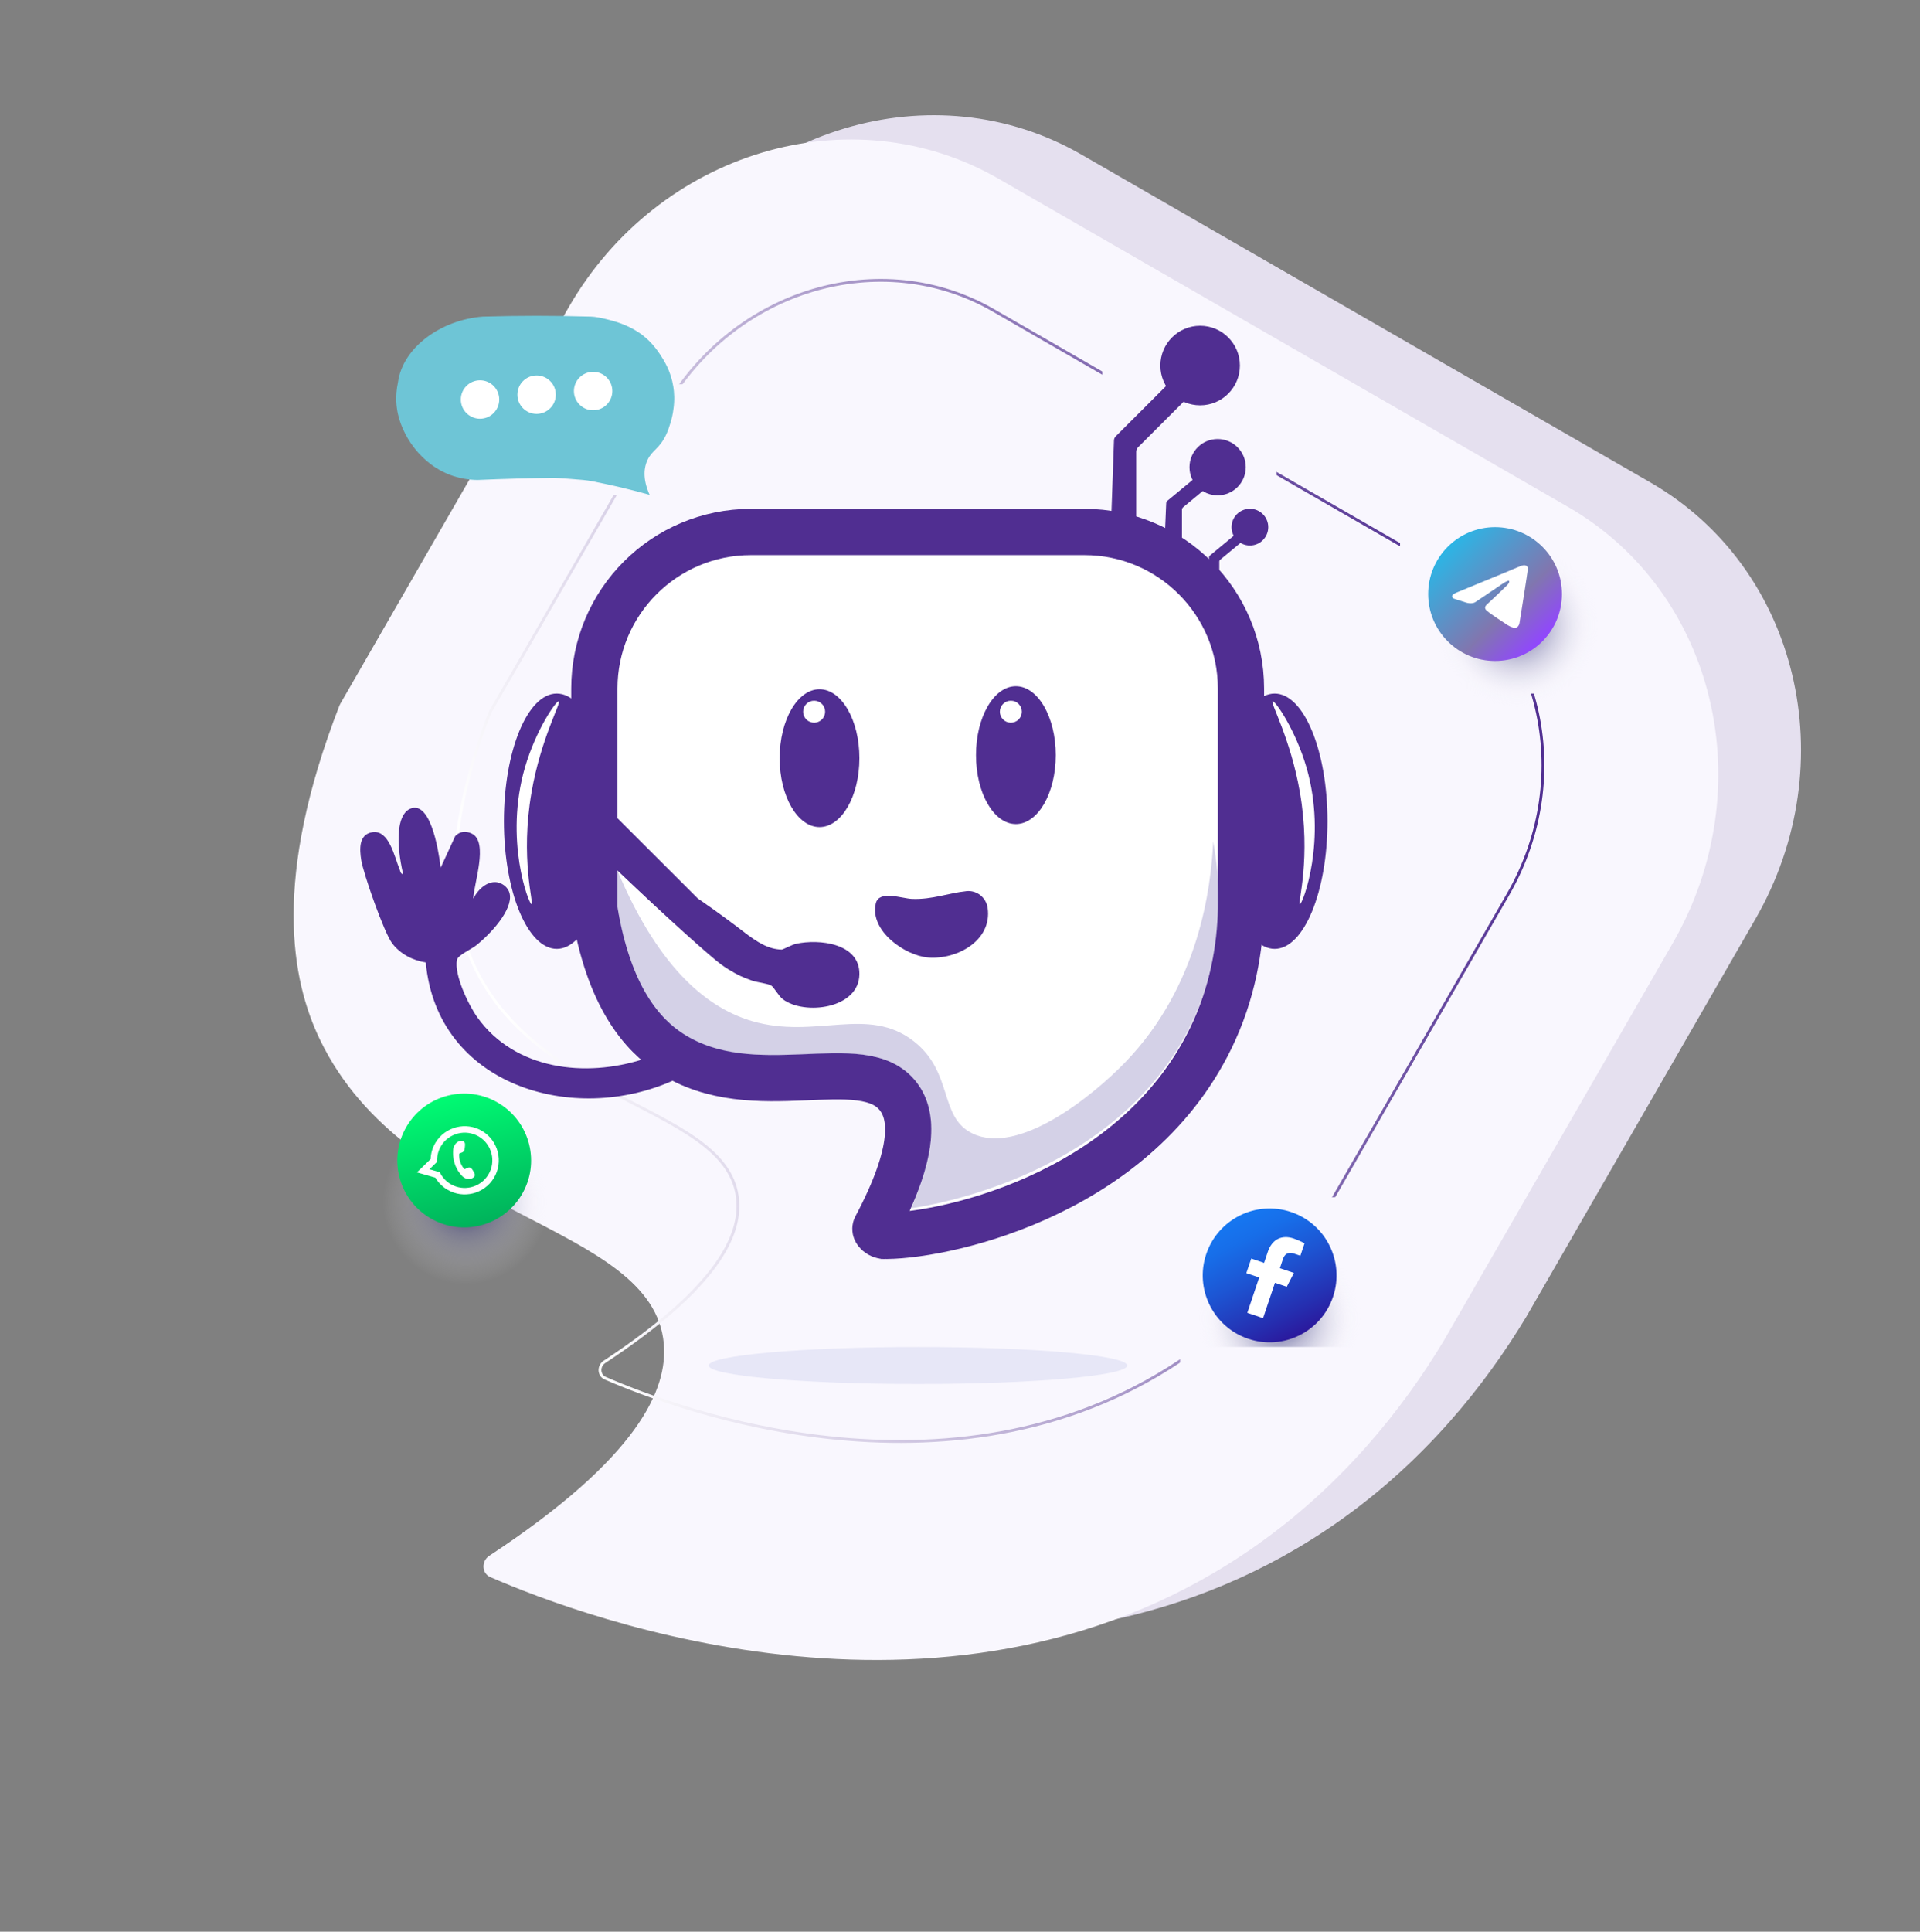 <svg width="684" height="688" viewBox="0 0 684 688" fill="none" xmlns="http://www.w3.org/2000/svg">
<rect x="0" y="0" width="684" height="688" fill="#808080" stroke="none"/>
<path d="M204.07 553.019C201.035 551.667 200.9 547.332 203.818 545.437C257.211 510.293 267.347 485.988 265.942 469.965C262.143 426.677 174.514 425.861 143.523 361.797C133.142 340.375 126.416 304.313 150.403 242.632C150.526 242.419 150.609 242.183 150.756 241.927L232.059 100.813C264.079 45.236 332.664 24.748 385.256 55.049L588.081 171.907C640.673 202.207 657.348 271.818 625.328 327.394L543.828 468.85C528.955 493.546 507.617 520.138 477.326 541.572C370.173 617.44 237.421 567.579 204.151 553.065L204.07 553.019Z" fill="#E5E0EF"/>
<path d="M174.605 561.655C171.569 560.304 171.435 555.968 174.353 554.073C227.746 518.929 237.881 494.625 236.476 478.602C232.677 435.313 145.048 434.497 114.058 370.433C103.677 349.012 96.95 312.949 120.938 251.269C121.061 251.056 121.143 250.819 121.29 250.564L202.593 109.449C234.614 53.873 303.199 33.385 355.79 63.685L558.616 180.543C611.207 210.844 627.882 280.454 595.862 336.031L514.363 477.486C499.489 502.182 478.152 528.774 447.861 550.208C340.707 626.076 207.955 576.215 174.685 561.701L174.605 561.655Z" fill="#F9F7FE"/>
<path d="M215.552 490.829C213.234 489.797 213.131 486.487 215.359 485.04C256.134 458.201 263.873 439.641 262.801 427.405C259.9 394.347 192.981 393.724 169.315 344.801C161.387 328.442 156.25 300.903 174.568 253.8C174.662 253.637 174.725 253.457 174.838 253.261L236.926 145.498C261.378 103.056 313.754 87.41 353.916 110.55L508.806 199.789C548.968 222.929 561.702 276.088 537.249 318.529L475.011 426.553C463.653 445.413 447.358 465.72 424.226 482.088C342.398 540.025 241.02 501.948 215.613 490.865L215.552 490.829Z" stroke="url(#paint0_linear_559_864)" stroke-miterlimit="10"/>
<ellipse cx="327.016" cy="486.347" rx="74.543" ry="6.59" fill="#E7E7F7"/>
<rect x="498.766" y="182.522" width="62.079" height="64.494" fill="#F9F7FE"/>
<rect x="420.414" y="426.398" width="62.079" height="64.494" fill="#F9F7FE"/>
<g clip-path="url(#clip0_559_864)">
<path style="mix-blend-mode:multiply" opacity="0.8" d="M540.436 252.285C556.828 252.285 570.116 238.997 570.116 222.605C570.116 206.213 556.828 192.925 540.436 192.925C524.045 192.925 510.756 206.213 510.756 222.605C510.756 238.997 524.045 252.285 540.436 252.285Z" fill="url(#paint1_radial_559_864)"/>
<path d="M532.616 235.405C545.777 235.405 556.446 224.736 556.446 211.575C556.446 198.414 545.777 187.745 532.616 187.745C519.455 187.745 508.786 198.414 508.786 211.575C508.786 224.736 519.455 235.405 532.616 235.405Z" fill="url(#paint2_linear_559_864)"/>
<path d="M518.956 211.015C518.956 211.015 530.876 206.125 535.016 204.395C536.596 203.705 541.976 201.505 541.976 201.505C541.976 201.505 544.456 200.545 544.246 202.885C544.176 203.845 543.626 207.225 543.076 210.875C542.246 216.045 541.356 221.695 541.356 221.695C541.356 221.695 541.216 223.285 540.046 223.555C538.876 223.835 536.946 222.595 536.596 222.315C536.316 222.105 531.426 219.005 529.636 217.495C529.156 217.085 528.606 216.255 529.706 215.285C532.186 213.015 535.146 210.185 536.946 208.395C537.776 207.565 538.596 205.635 535.156 207.985C530.266 211.365 525.436 214.535 525.436 214.535C525.436 214.535 524.336 215.225 522.266 214.605C520.196 213.985 517.786 213.155 517.786 213.155C517.786 213.155 516.136 212.125 518.956 211.015Z" fill="white"/>
</g>
<g clip-path="url(#clip1_559_864)">
<path style="mix-blend-mode:multiply" opacity="0.8" d="M150.655 453.355C164.71 461.79 182.941 457.234 191.376 443.179C199.811 429.124 195.255 410.892 181.2 402.457C167.146 394.022 148.914 398.578 140.479 412.633C132.044 426.688 136.6 444.92 150.655 453.355Z" fill="url(#paint3_radial_559_864)"/>
<path d="M153.111 433.755C164.396 440.527 179.034 436.869 185.806 425.584C192.579 414.3 188.921 399.662 177.636 392.889C166.351 386.117 151.713 389.775 144.941 401.059C138.168 412.344 141.826 426.982 153.111 433.755Z" fill="url(#paint4_linear_559_864)"/>
<path d="M148.523 417.554L153.418 412.818C153.487 410.76 154.081 408.76 155.136 407.003C158.583 401.258 166.061 399.389 171.806 402.837C177.551 406.285 179.419 413.762 175.971 419.507C172.524 425.252 165.046 427.121 159.301 423.673C157.578 422.638 156.134 421.177 155.102 419.438L148.523 417.554ZM156.656 417.49L156.887 417.92C157.731 419.488 158.976 420.795 160.485 421.701C165.141 424.495 171.205 422.979 173.999 418.324C176.794 413.668 175.278 407.603 170.622 404.809C165.966 402.015 159.902 403.53 157.108 408.186C156.187 409.721 155.705 411.496 155.713 413.309L155.72 413.803L152.991 416.445L156.673 417.5L156.656 417.49Z" fill="white"/>
<path fill-rule="evenodd" clip-rule="evenodd" d="M168.56 417.03C168.285 416.515 167.898 415.898 167.268 415.8C166.79 415.723 166.176 416.182 165.742 416.342C165.516 416.428 165.351 416.352 165.2 416.157C164.092 414.699 163.559 413.061 163.564 411.245C163.551 410.957 163.674 410.809 163.955 410.71C164.365 410.571 164.87 410.43 165.161 410.08C165.461 409.736 165.549 409.182 165.592 408.741C165.648 408.18 165.801 407.421 165.513 406.909C165.249 406.436 164.64 406.246 164.105 406.321C163.184 406.456 162.411 407.065 161.946 407.859C161.812 408.082 161.704 408.321 161.635 408.571C161.455 409.163 161.393 409.79 161.395 410.409C161.395 410.876 161.404 411.347 161.453 411.809C161.601 413.332 162.019 414.831 162.717 416.194C163.068 416.872 163.497 417.537 163.999 418.118C164.563 418.772 165.045 419.388 165.887 419.695C166.769 420.014 167.842 419.993 168.618 419.421C168.846 419.254 169.043 419.023 169.136 418.752C169.323 418.188 168.837 417.5 168.578 417.018L168.56 417.03Z" fill="white"/>
<g clip-path="url(#clip2_559_864)">
<path style="mix-blend-mode:multiply" opacity="0.8" d="M446.281 497.684C461.818 502.909 478.648 494.549 483.873 479.013C489.098 463.476 480.738 446.645 465.202 441.42C449.665 436.196 432.834 444.555 427.609 460.092C422.385 475.629 430.744 492.459 446.281 497.684Z" fill="url(#paint5_radial_559_864)"/>
<path d="M444.714 476.837C457.188 481.032 470.702 474.32 474.897 461.846C479.092 449.371 472.38 435.858 459.905 431.663C447.431 427.468 433.917 434.18 429.723 446.655C425.528 459.129 432.239 472.642 444.714 476.837Z" fill="url(#paint6_linear_559_864)"/>
<path d="M449.973 469.48L454.206 456.893L458.405 458.305L460.951 453.369L455.956 451.689L457.094 448.305C457.572 446.884 458.742 445.726 460.979 446.478L463.254 447.243L464.746 442.807C464.746 442.807 462.797 441.762 460.835 441.102C456.722 439.719 453.191 441.306 451.674 445.818L450.339 449.789L445.761 448.25L444.011 453.454L448.589 454.993L444.356 467.58L449.986 469.474L449.973 469.48Z" fill="white"/>
</g>
<rect x="392.72" y="124.119" width="62.079" height="64.494" fill="#F9F7FE"/>
<rect x="211.74" y="136.865" width="37.907" height="39.382" fill="#F9F7FE"/>
<path d="M315.357 440.175C313.672 440.352 311.236 438.556 312.022 437.061C326.608 409.624 324.897 397.09 320.208 390.741C307.573 373.632 268.807 394.302 238.949 375.09C228.95 368.652 216.86 355.257 211.765 323.84C211.74 323.714 211.74 323.587 211.74 323.473V245.242C211.74 214.434 236.719 189.468 267.514 189.468H386.323C417.132 189.468 442.097 214.434 442.097 245.242V323.65C441.806 337.502 439.17 353.685 431.287 369.869C403.394 427.151 333.195 440.799 314.049 440.153L315.357 440.175Z" fill="white" stroke="#502E91" stroke-width="16.475" stroke-miterlimit="10"/>
<path d="M291.96 294.578C299.806 294.578 306.167 283.588 306.167 270.031C306.167 256.473 299.806 245.483 291.96 245.483C284.114 245.483 277.754 256.473 277.754 270.031C277.754 283.588 284.114 294.578 291.96 294.578Z" fill="#502E91"/>
<path d="M361.902 293.501C369.748 293.501 376.109 282.511 376.109 268.954C376.109 255.396 369.748 244.406 361.902 244.406C354.056 244.406 347.696 255.396 347.696 268.954C347.696 282.511 354.056 293.501 361.902 293.501Z" fill="#502E91"/>
<path d="M440.12 190.33L431.021 197.858C430.844 198.01 430.742 198.213 430.73 198.415L430.223 210.252C430.197 210.721 430.654 211.114 431.224 211.114H433.378C433.936 211.114 434.379 210.746 434.379 210.277V199.949C434.379 199.733 434.481 199.518 434.671 199.366L443.428 192.117C443.935 191.699 443.757 190.976 443.086 190.748L441.198 190.127C440.83 190.001 440.399 190.077 440.12 190.317V190.33Z" fill="#502E91"/>
<path d="M417.208 135.684L397.488 155.403C397.095 155.796 396.867 156.316 396.855 156.861L395.765 187.834C395.727 189.063 396.703 190.089 397.945 190.089H402.595C403.799 190.089 404.775 189.114 404.775 187.91V160.878C404.775 160.295 405.003 159.75 405.409 159.332L424.368 140.373C425.47 139.271 425.09 137.382 423.633 136.812L419.552 135.203C418.741 134.886 417.828 135.076 417.208 135.684Z" fill="#502E91"/>
<path d="M283.533 336.158C282.278 336.437 278.831 338.211 278.539 338.211C273.686 338.097 269.833 335.651 264.726 331.723C261.152 328.973 255.728 324.905 248.542 319.962C238.936 310.369 229.343 300.775 219.737 291.182C219.699 297.366 219.673 303.551 219.635 309.723C238.733 327.959 253.244 340.835 256.957 343.547C260.417 346.069 263.877 347.653 263.877 347.653C265.245 348.286 266.525 348.768 267.932 349.262C269.795 349.909 273.28 350.2 274.75 351.024C275.751 351.594 277.297 354.686 278.907 355.903C286.549 361.669 305.926 359.35 306.167 347.057C306.382 335.905 291.745 334.333 283.533 336.158Z" fill="#502E91"/>
<path d="M427.549 144.365C435.374 144.365 441.717 138.022 441.717 130.197C441.717 122.372 435.374 116.028 427.549 116.028C419.724 116.028 413.38 122.372 413.38 130.197C413.38 138.022 419.724 144.365 427.549 144.365Z" fill="#502E91"/>
<path d="M433.784 176.415C439.32 176.415 443.808 171.927 443.808 166.391C443.808 160.855 439.32 156.366 433.784 156.366C428.248 156.366 423.76 160.855 423.76 166.391C423.76 171.927 428.248 176.415 433.784 176.415Z" fill="#502E91"/>
<path d="M429.868 166.784L415.915 178.329C415.636 178.557 415.484 178.861 415.459 179.191L414.686 197.338C414.66 198.061 415.357 198.656 416.232 198.656H419.527C420.376 198.656 421.073 198.086 421.073 197.376V181.535C421.073 181.193 421.238 180.876 421.529 180.635L434.95 169.521C435.736 168.875 435.457 167.772 434.43 167.43L431.541 166.48C430.971 166.289 430.324 166.404 429.881 166.758L429.868 166.784Z" fill="#502E91"/>
<path d="M445.278 194.284C448.89 194.284 451.818 191.356 451.818 187.745C451.818 184.133 448.89 181.206 445.278 181.206C441.667 181.206 438.739 184.133 438.739 187.745C438.739 191.356 441.667 194.284 445.278 194.284Z" fill="#502E91"/>
<path d="M454.099 337.958C464.492 337.958 472.918 317.6 472.918 292.487C472.918 267.374 464.492 247.016 454.099 247.016C443.705 247.016 435.279 267.374 435.279 292.487C435.279 317.6 443.705 337.958 454.099 337.958Z" fill="#502E91"/>
<path d="M453.389 249.792C454.238 249.45 461.538 259.918 465.441 273.376C472.88 299.039 464.047 322.193 463.046 322.079C462.209 321.977 467.203 305.693 463.058 282.032C459.751 263.086 452.464 250.172 453.376 249.805L453.389 249.792Z" fill="white"/>
<path d="M198.345 337.958C208.738 337.958 217.164 317.6 217.164 292.487C217.164 267.374 208.738 247.016 198.345 247.016C187.951 247.016 179.525 267.374 179.525 292.487C179.525 317.6 187.951 337.958 198.345 337.958Z" fill="#502E91"/>
<path d="M199.054 249.792C198.205 249.45 190.906 259.918 187.002 273.376C179.563 299.039 188.396 322.193 189.398 322.079C190.234 321.977 185.241 305.693 189.385 282.032C192.692 263.086 199.979 250.172 199.067 249.805L199.054 249.792Z" fill="white"/>
<path opacity="0.35" d="M219.927 310.001C235.388 346.817 253.46 359.452 267.996 363.697C290.617 370.3 309.196 357.969 325.633 370.933C339.776 382.098 334.364 397.927 346.505 403.731C362.98 411.614 389.302 390.31 400.885 378.322C427.245 351.037 431.44 315.996 432.2 299.673C434.557 312.612 436.445 334.612 427.169 358.197C403.103 419.395 327.99 429.888 324.581 430.319C325.962 427.214 327.749 422.715 329.27 417.114C330.879 411.132 331.918 407.292 331.716 401.957C331.576 398.383 331.247 392.097 326.976 386.204C326.456 385.482 324.733 383.201 321.843 381.021C316.229 376.801 310.222 376.015 307.092 375.635C305.951 375.496 304.583 375.458 301.858 375.382C295.889 375.217 293.228 375.432 283.558 375.635C277.247 375.762 275.08 375.749 274.18 375.736C270.137 375.686 266.817 375.521 264.612 375.382C262.077 375.128 258.504 374.583 254.398 373.291C251.166 372.277 246.325 370.693 241.192 366.815C236.719 363.431 234.133 359.87 232.321 357.348C229.318 353.153 227.467 349.224 226.339 346.335C225.047 343.243 223.78 339.732 222.664 335.816C221.828 332.851 221.194 330.05 220.713 327.452C220.447 325.995 220.168 324.537 219.902 323.08C219.902 322.408 219.914 321.382 219.927 320.115C219.927 317.909 219.914 316.807 219.902 315.134C219.902 313.93 219.902 312.181 219.94 310.027L219.927 310.001Z" fill="#857DBA"/>
<path d="M290.034 257.396C292.197 257.396 293.95 255.643 293.95 253.48C293.95 251.317 292.197 249.564 290.034 249.564C287.871 249.564 286.118 251.317 286.118 253.48C286.118 255.643 287.871 257.396 290.034 257.396Z" fill="white"/>
<path d="M360.116 257.396C362.278 257.396 364.032 255.643 364.032 253.48C364.032 251.317 362.278 249.564 360.116 249.564C357.953 249.564 356.2 251.317 356.2 253.48C356.2 255.643 357.953 257.396 360.116 257.396Z" fill="white"/>
<path d="M229.368 377.168C208.61 383.91 183.53 381.11 170.084 362.366C166.928 357.969 161.72 347.171 162.797 341.849C163.139 340.176 167.955 338.085 169.755 336.627C176.383 331.241 183.543 322.497 181.274 317.39C180.501 315.653 178.727 314.526 177.143 314.247C174.165 313.727 170.718 316.008 168.589 320.089C168.829 314.703 174.051 300.015 168.221 296.973C166.092 295.858 163.887 296.023 162.189 297.759L156.98 309.076C156.866 308.024 154.737 288.419 148.122 287.709C147.006 287.595 146.119 288.052 145.777 288.229C141.456 290.548 140.961 299.952 143.635 311.395C142.634 311.243 142.622 310.242 142.317 309.52C140.569 305.401 138.63 295.25 132.471 296.429C127.769 297.328 128.086 302.486 128.694 306.326C129.48 311.256 136.83 332.154 139.681 335.943C142.546 339.745 147.032 342.077 151.683 342.786C155.713 386.711 204.314 400.994 240.191 384.658C236.351 382.453 232.613 380.108 229.368 377.181V377.168Z" fill="#502E91"/>
<path d="M344.249 317.39C348.051 316.997 351.333 319.696 351.853 323.409C353.501 335.018 340.916 341.823 330.74 341.037C322.249 340.379 309.728 331.419 312.009 321.749C313.15 316.908 321.336 320.038 324.936 320.165C332.248 320.431 337.773 318.061 344.249 317.402V317.39Z" fill="#502E91"/>
<path d="M172.028 112.768C184.815 112.388 197.729 112.388 210.529 112.768C212.011 112.806 214.292 113.212 217.068 113.947C219.095 114.479 223.049 115.544 227.029 118.066C228.296 118.877 229.386 119.713 230.324 120.55C230.932 121.094 233.023 122.995 235.165 126.265C236.572 128.407 238.992 132.196 239.867 137.709C240.171 139.61 240.412 142.499 239.867 146.022C239.562 148.595 238.435 152.448 237.294 154.855C234.861 159.937 232.339 160.305 230.679 163.815C229.487 166.324 228.765 170.266 231.426 176.247C225.014 174.448 219.678 173.219 215.762 172.382C212.049 171.596 209.908 171.14 207.778 170.95C204.357 170.646 200.998 170.392 197.691 170.19C188.211 170.304 179.049 170.557 170.19 170.95C168.86 170.95 166.515 170.836 163.778 170.19C151.586 167.326 143.856 156.693 141.777 147.518C141.245 145.173 140.7 141.219 141.777 136.188C143.45 123.68 157.239 113.871 172.028 112.768Z" fill="#6EC5D6"/>
<path d="M211.301 146.124C215.081 146.124 218.145 143.06 218.145 139.28C218.145 135.501 215.081 132.437 211.301 132.437C207.522 132.437 204.458 135.501 204.458 139.28C204.458 143.06 207.522 146.124 211.301 146.124Z" fill="white"/>
<path d="M191.164 147.416C194.944 147.416 198.007 144.352 198.007 140.573C198.007 136.793 194.944 133.729 191.164 133.729C187.384 133.729 184.321 136.793 184.321 140.573C184.321 144.352 187.384 147.416 191.164 147.416Z" fill="white"/>
<path d="M171.014 149.14C174.794 149.14 177.858 146.076 177.858 142.296C177.858 138.517 174.794 135.453 171.014 135.453C167.235 135.453 164.171 138.517 164.171 142.296C164.171 146.076 167.235 149.14 171.014 149.14Z" fill="white"/>
</g>
<defs>
<linearGradient id="paint0_linear_559_864" x1="548.551" y1="298.914" x2="128.449" y2="407.917" gradientUnits="userSpaceOnUse">
<stop stop-color="#502E91"/>
<stop offset="0.856" stop-color="white"/>
</linearGradient>
<radialGradient id="paint1_radial_559_864" cx="0" cy="0" r="1" gradientUnits="userSpaceOnUse" gradientTransform="translate(540.436 222.605) scale(29.68)">
<stop stop-color="#000057"/>
<stop offset="0.39" stop-color="#7474A4" stop-opacity="0.54"/>
<stop offset="0.79" stop-color="#D8D8E5" stop-opacity="0.15"/>
<stop offset="1" stop-color="white" stop-opacity="0"/>
</radialGradient>
<linearGradient id="paint2_linear_559_864" x1="515.766" y1="194.725" x2="549.466" y2="228.425" gradientUnits="userSpaceOnUse">
<stop stop-color="#2CB5E5"/>
<stop offset="0.65" stop-color="#8176AF"/>
<stop offset="1" stop-color="#9146FF"/>
</linearGradient>
<radialGradient id="paint3_radial_559_864" cx="0" cy="0" r="1" gradientUnits="userSpaceOnUse" gradientTransform="translate(165.928 427.906) rotate(30.97) scale(29.68 29.68)">
<stop stop-color="#000057"/>
<stop offset="0.39" stop-color="#7474A4" stop-opacity="0.54"/>
<stop offset="0.79" stop-color="#D8D8E5" stop-opacity="0.15"/>
<stop offset="1" stop-color="white" stop-opacity="0"/>
</radialGradient>
<linearGradient id="paint4_linear_559_864" x1="159.596" y1="390.203" x2="171.151" y2="436.44" gradientUnits="userSpaceOnUse">
<stop stop-color="#00FB73"/>
<stop offset="1" stop-color="#00B25B"/>
</linearGradient>
<radialGradient id="paint5_radial_559_864" cx="0" cy="0" r="1" gradientUnits="userSpaceOnUse" gradientTransform="translate(455.741 469.552) rotate(18.587) scale(29.68 29.68)">
<stop stop-color="#000057"/>
<stop offset="0.39" stop-color="#7474A4" stop-opacity="0.54"/>
<stop offset="0.79" stop-color="#D8D8E5" stop-opacity="0.15"/>
<stop offset="1" stop-color="white" stop-opacity="0"/>
</radialGradient>
<linearGradient id="paint6_linear_559_864" x1="441.709" y1="432.908" x2="462.91" y2="475.592" gradientUnits="userSpaceOnUse">
<stop stop-color="#1677F1"/>
<stop offset="0.18" stop-color="#176EE9"/>
<stop offset="0.46" stop-color="#1D55D3"/>
<stop offset="0.82" stop-color="#252EB0"/>
<stop offset="1" stop-color="#2B189C"/>
</linearGradient>
<clipPath id="clip0_559_864">
<rect width="61.33" height="64.54" fill="white" transform="translate(508.786 187.745)"/>
</clipPath>
<clipPath id="clip1_559_864">
<rect width="428.399" height="421.935" fill="white" transform="translate(78.94 57.821)"/>
</clipPath>
<clipPath id="clip2_559_864">
<rect width="61.65" height="66.93" fill="white" transform="translate(437.318 424.068) rotate(18.587)"/>
</clipPath>
</defs>
</svg>
